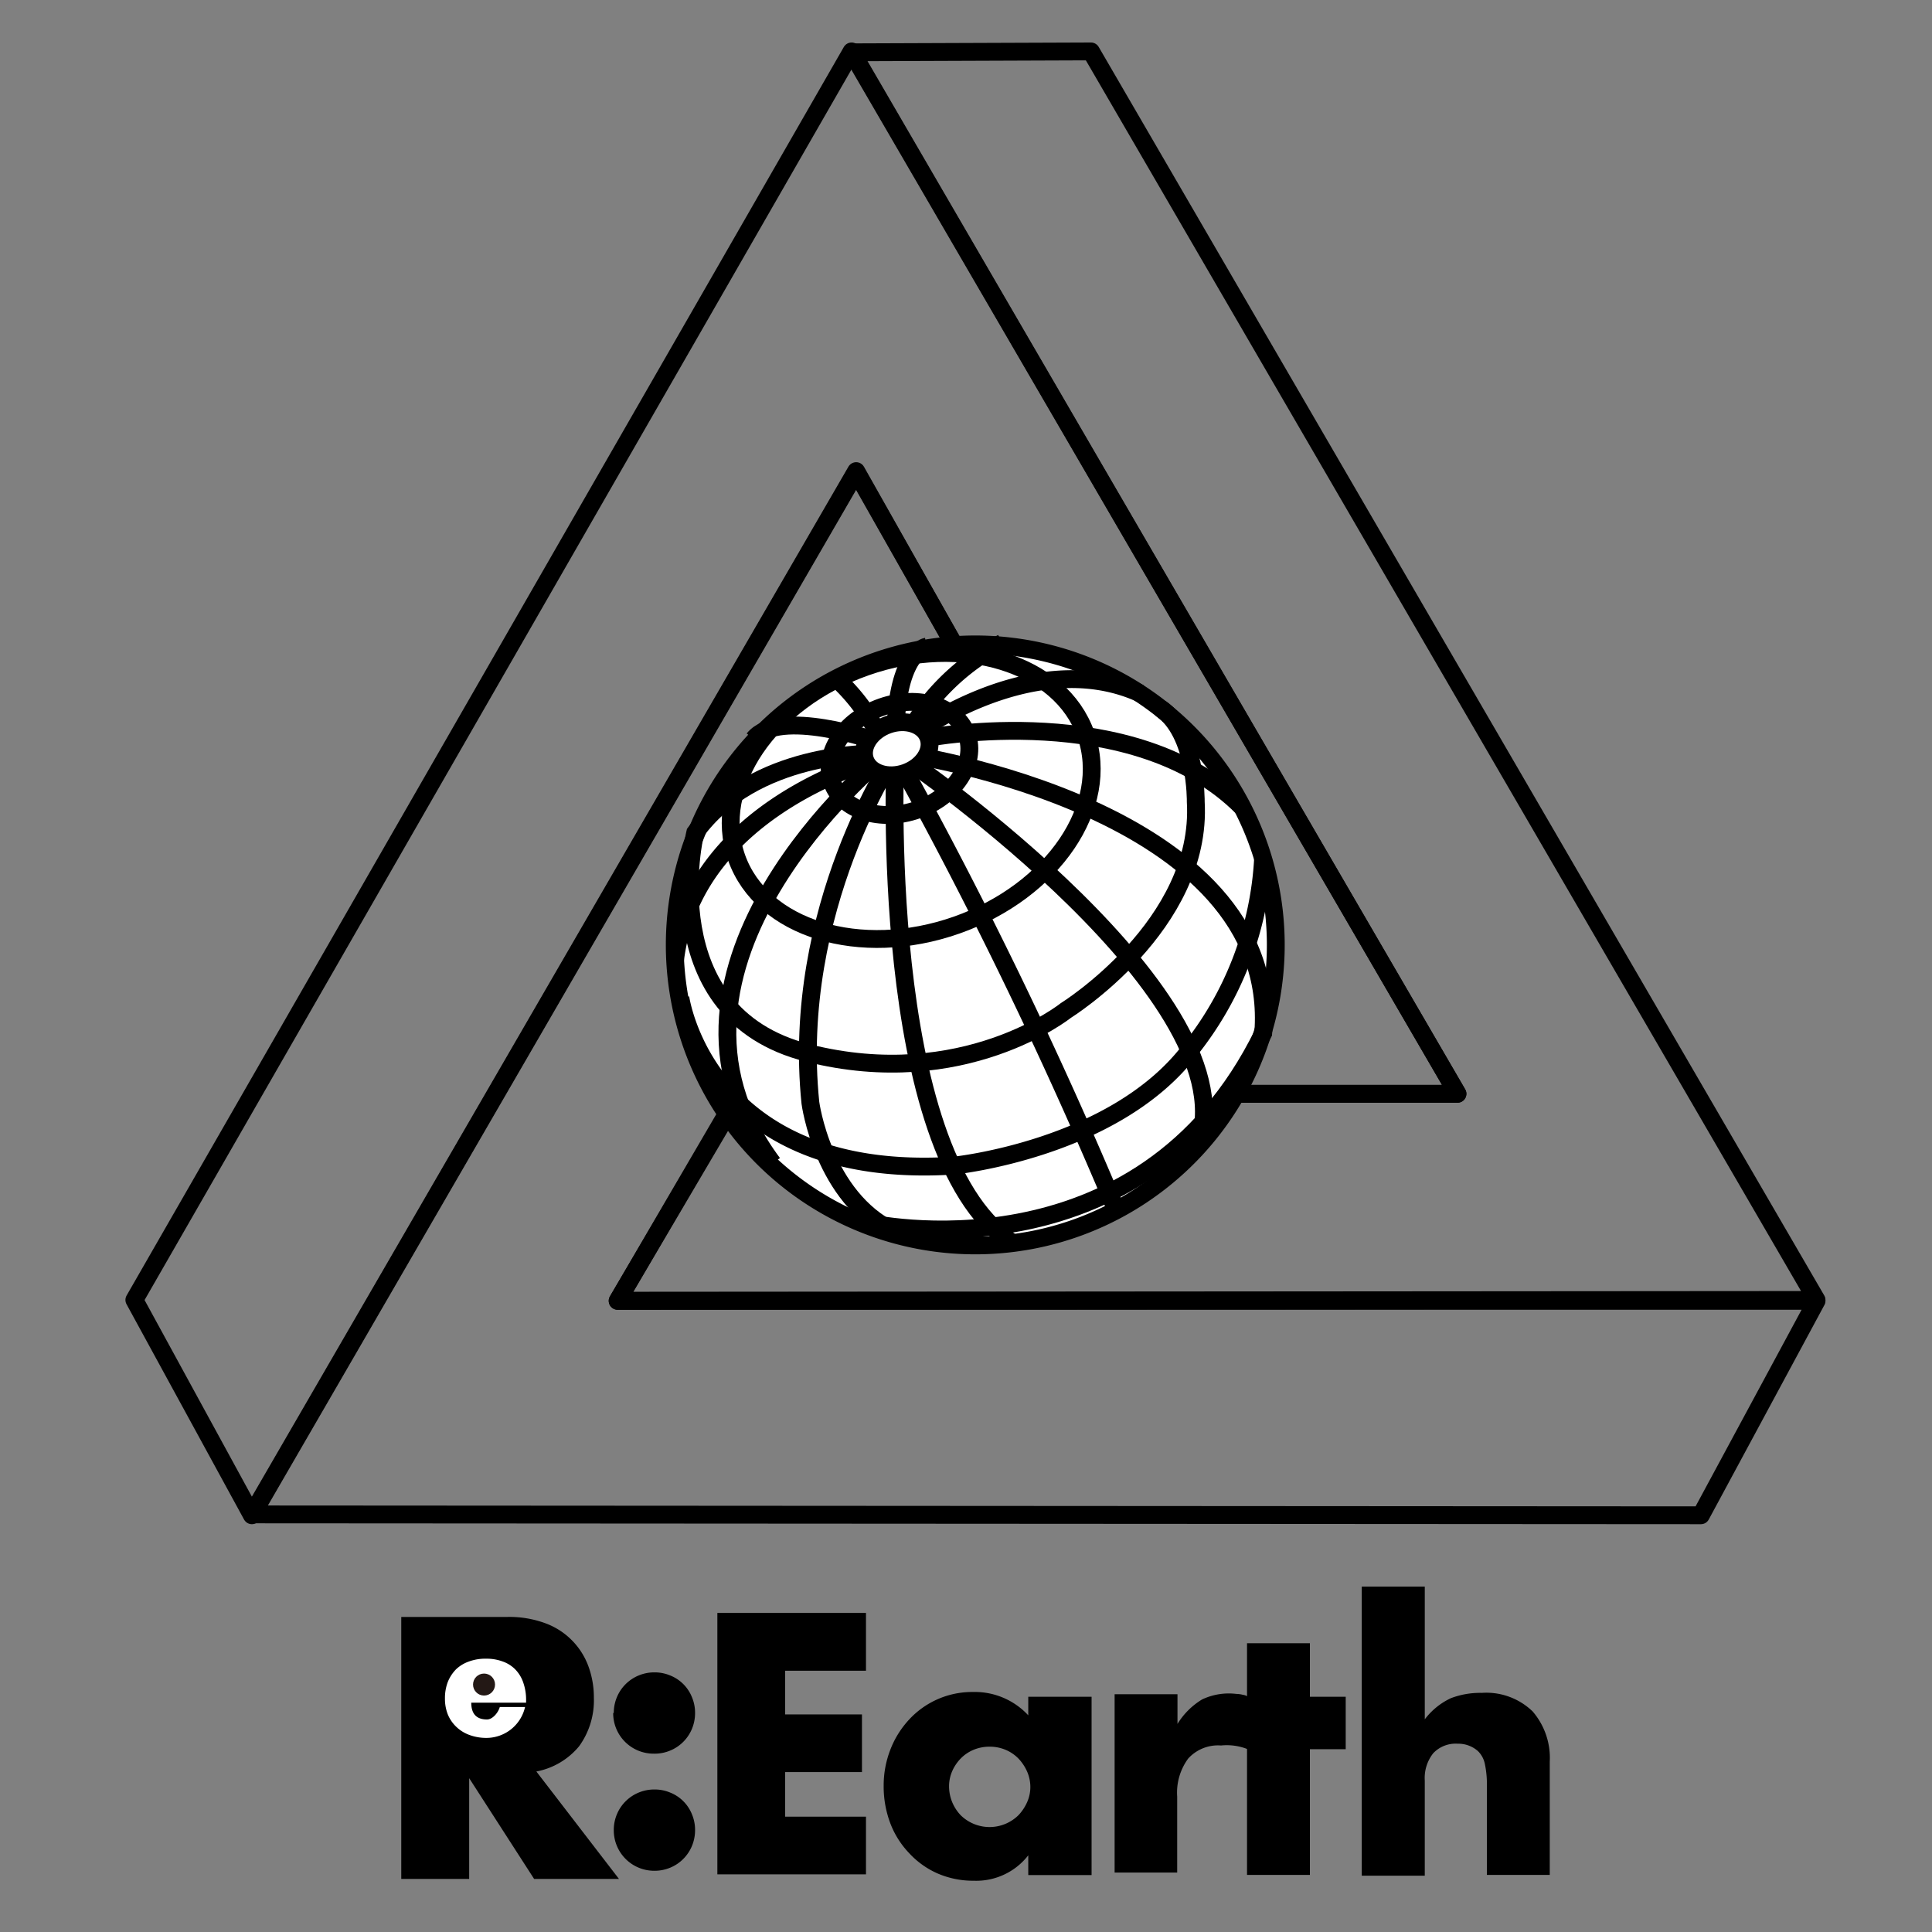 <svg id="图层_1" data-name="图层 1" xmlns="http://www.w3.org/2000/svg" viewBox="0 0 130 130"><rect x="0" y="0" width="130" height="130" fill="#808080" stroke="none"/><defs><style>.cls-1,.cls-4{fill:#fff;}.cls-2{fill:#231815;}.cls-3,.cls-5{fill:none;}.cls-3,.cls-4,.cls-5{stroke:#000;stroke-width:1.2px;}.cls-3{stroke-linejoin:round;}.cls-4,.cls-5{stroke-miterlimit:10;}</style></defs><title>project_logo</title><path d="M58.27,112.42H52.83v2.94H58v3.88H52.83v3h5.44v3.88h-10V108.53h10Z"/><path d="M69.19,114.17h4.26v12H69.19v-1.33a4.43,4.43,0,0,1-3.67,1.71,6,6,0,0,1-2.41-.48,5.72,5.72,0,0,1-1.91-1.35,6,6,0,0,1-1.28-2,7,7,0,0,1-.46-2.55,6.65,6.65,0,0,1,.45-2.44,6.28,6.28,0,0,1,1.24-2,5.77,5.77,0,0,1,4.32-1.88,4.9,4.9,0,0,1,3.72,1.57Zm-5.33,6a2.82,2.82,0,0,0,.21,1.09,2.9,2.9,0,0,0,.57.88,2.77,2.77,0,0,0,3.89,0,3.08,3.08,0,0,0,.58-.87,2.5,2.5,0,0,0,.22-1,2.6,2.6,0,0,0-.22-1.07,3.08,3.08,0,0,0-.58-.87,2.63,2.63,0,0,0-.87-.59,2.75,2.75,0,0,0-1.06-.21,2.79,2.79,0,0,0-1.09.21,2.63,2.63,0,0,0-.87.59,2.88,2.88,0,0,0-.57.85A2.58,2.58,0,0,0,63.86,120.13Z"/><path d="M82.51,114.17h1.4v-3.6h4.23v3.6h2.41v3.53H88.14v8.46H83.91V117.7"/><path d="M41.65,126.43H35.94l-4.37-6.78v6.78H27V108.8h7.14a7,7,0,0,1,2.57.43,4.87,4.87,0,0,1,2.89,2.91,6.06,6.06,0,0,1,.36,2.1,5.25,5.25,0,0,1-1,3.27,4.92,4.92,0,0,1-2.87,1.69Z"/><path class="cls-1" d="M31.71,114.57c0,.75.35,1.13,1.06,1.13.38,0,.76-.47.86-.84h1.7a2.67,2.67,0,0,1-2.57,2.08,3.27,3.27,0,0,1-1.15-.19,2.5,2.5,0,0,1-.89-.54,2.44,2.44,0,0,1-.58-.83,2.85,2.85,0,0,1-.2-1.08,3.06,3.06,0,0,1,.19-1.12,2.6,2.6,0,0,1,.55-.85,2.4,2.4,0,0,1,.87-.53,3.19,3.19,0,0,1,1.15-.19,3.12,3.12,0,0,1,1.13.19,2.21,2.21,0,0,1,.85.54,2.36,2.36,0,0,1,.53.88,3.48,3.48,0,0,1,.19,1.16v.19Z"/><circle class="cls-2" cx="32.57" cy="113.35" r="0.74"/><path d="M41.3,115.26a2.71,2.71,0,0,1,.21-1.06,2.67,2.67,0,0,1,.59-.88,2.71,2.71,0,0,1,.87-.58,2.76,2.76,0,0,1,1.07-.21,2.71,2.71,0,0,1,1.06.21,2.62,2.62,0,0,1,1.46,1.46,2.71,2.71,0,0,1,.21,1.06,2.76,2.76,0,0,1-.21,1.07,2.71,2.71,0,0,1-.58.87,2.67,2.67,0,0,1-.88.59A2.71,2.71,0,0,1,44,118a2.72,2.72,0,0,1-2.74-2.74Zm0,7.88a2.71,2.71,0,0,1,.21-1.06,2.67,2.67,0,0,1,.59-.88,2.71,2.71,0,0,1,.87-.58,2.76,2.76,0,0,1,1.07-.21,2.71,2.71,0,0,1,1.06.21,2.62,2.62,0,0,1,1.46,1.46,2.71,2.71,0,0,1,.21,1.06,2.76,2.76,0,0,1-.21,1.07,2.71,2.71,0,0,1-.58.87,2.67,2.67,0,0,1-.88.59,2.71,2.71,0,0,1-1.06.21,2.72,2.72,0,0,1-2.74-2.74Z"/><path d="M75,114h4.23v2a4.93,4.93,0,0,1,1.66-1.65,4.2,4.2,0,0,1,2.3-.37,1.87,1.87,0,0,1,.44.06.85.85,0,0,1,.35.13l0,3.54a3.81,3.81,0,0,0-1.82-.26,2.71,2.71,0,0,0-2.21.88,3.87,3.87,0,0,0-.74,2.56V126H75Z"/><path d="M91.63,106.76h4.24v8.93a4.71,4.71,0,0,1,1.75-1.42,5.52,5.52,0,0,1,2.08-.36,4.48,4.48,0,0,1,3.43,1.25,4.79,4.79,0,0,1,1.15,3.38v7.62h-4.23v-6a6.56,6.56,0,0,0-.14-1.48,1.67,1.67,0,0,0-.47-.86,2,2,0,0,0-1.35-.49,2.08,2.08,0,0,0-1.65.64,2.68,2.68,0,0,0-.57,1.84v6.4H91.63Z"/><polygon class="cls-3" points="73.41 3.46 57.3 3.52 98.07 73.6 49.76 73.6 41.56 87.53 122.23 87.47 73.41 3.46"/><polygon class="cls-3" points="16.95 101.96 9.04 87.47 57.3 3.46 98.07 73.6 81.33 73.6 57.61 31.76 16.95 101.96"/><polygon class="cls-3" points="122.23 87.53 114.45 101.96 16.95 101.9 57.61 31.7 65.74 46.11 41.56 87.53 122.23 87.53"/><path class="cls-4" d="M80.56,77.21a20.22,20.22,0,1,1,3.68-21.52A20.21,20.21,0,0,1,80.56,77.21Z"/><ellipse class="cls-5" cx="60.53" cy="51.04" rx="4.81" ry="3.66" transform="translate(-13.51 22.97) rotate(-19.38)"/><ellipse class="cls-5" cx="61.31" cy="53.57" rx="12.46" ry="9.21" transform="translate(-14.3 23.37) rotate(-19.38)"/><path class="cls-5" d="M45.78,67.13s1.71,12.38,18.42,11.3c0,0,10.68-1.09,15.79-7.67a22.58,22.58,0,0,0,5-13"/><path class="cls-5" d="M68,83.55c-9-6.09-7.75-32.83-7.75-32.83s-7.06,10.41-5.72,23.49c0,0,.84,6.36,5.62,8.66"/><path class="cls-5" d="M45.42,64.61c1.33-10.88,14.81-13.89,14.81-13.89A310.89,310.89,0,0,1,75.1,81.39"/><path class="cls-5" d="M58.9,49.85s-6.49-2.24-8.19-.12"/><path class="cls-5" d="M62.34,43.51s-2,.33-2.08,5.82"/><path class="cls-5" d="M58.36,82.27S76.7,86.47,85,69.52c1.17-15.19-24.15-18.8-24.15-18.8"/><path class="cls-5" d="M59.35,51S42.12,65.05,52,78.28"/><path class="cls-5" d="M61.16,51.22s23.34,16.11,19.4,26"/><path class="cls-5" d="M62.47,49.64S76.33,47,83.6,54.33"/><path class="cls-5" d="M58.73,50.72s-8-.16-11.95,5.31c0,0-2.92,12.17,7.57,14.82S71.71,68,71.71,68s9.23-5.74,8.75-14.05c0,0,.07-4.62-2.36-6.28"/><path class="cls-5" d="M56.32,45.7A13.1,13.1,0,0,1,59,49.19"/><path class="cls-5" d="M67.44,43.26a15.37,15.37,0,0,0-6.59,6.59s8.37-6.55,15.86-3.2"/><ellipse class="cls-4" cx="60.34" cy="50.39" rx="2.26" ry="1.72" transform="translate(-13.3 22.87) rotate(-19.38)"/></svg>
